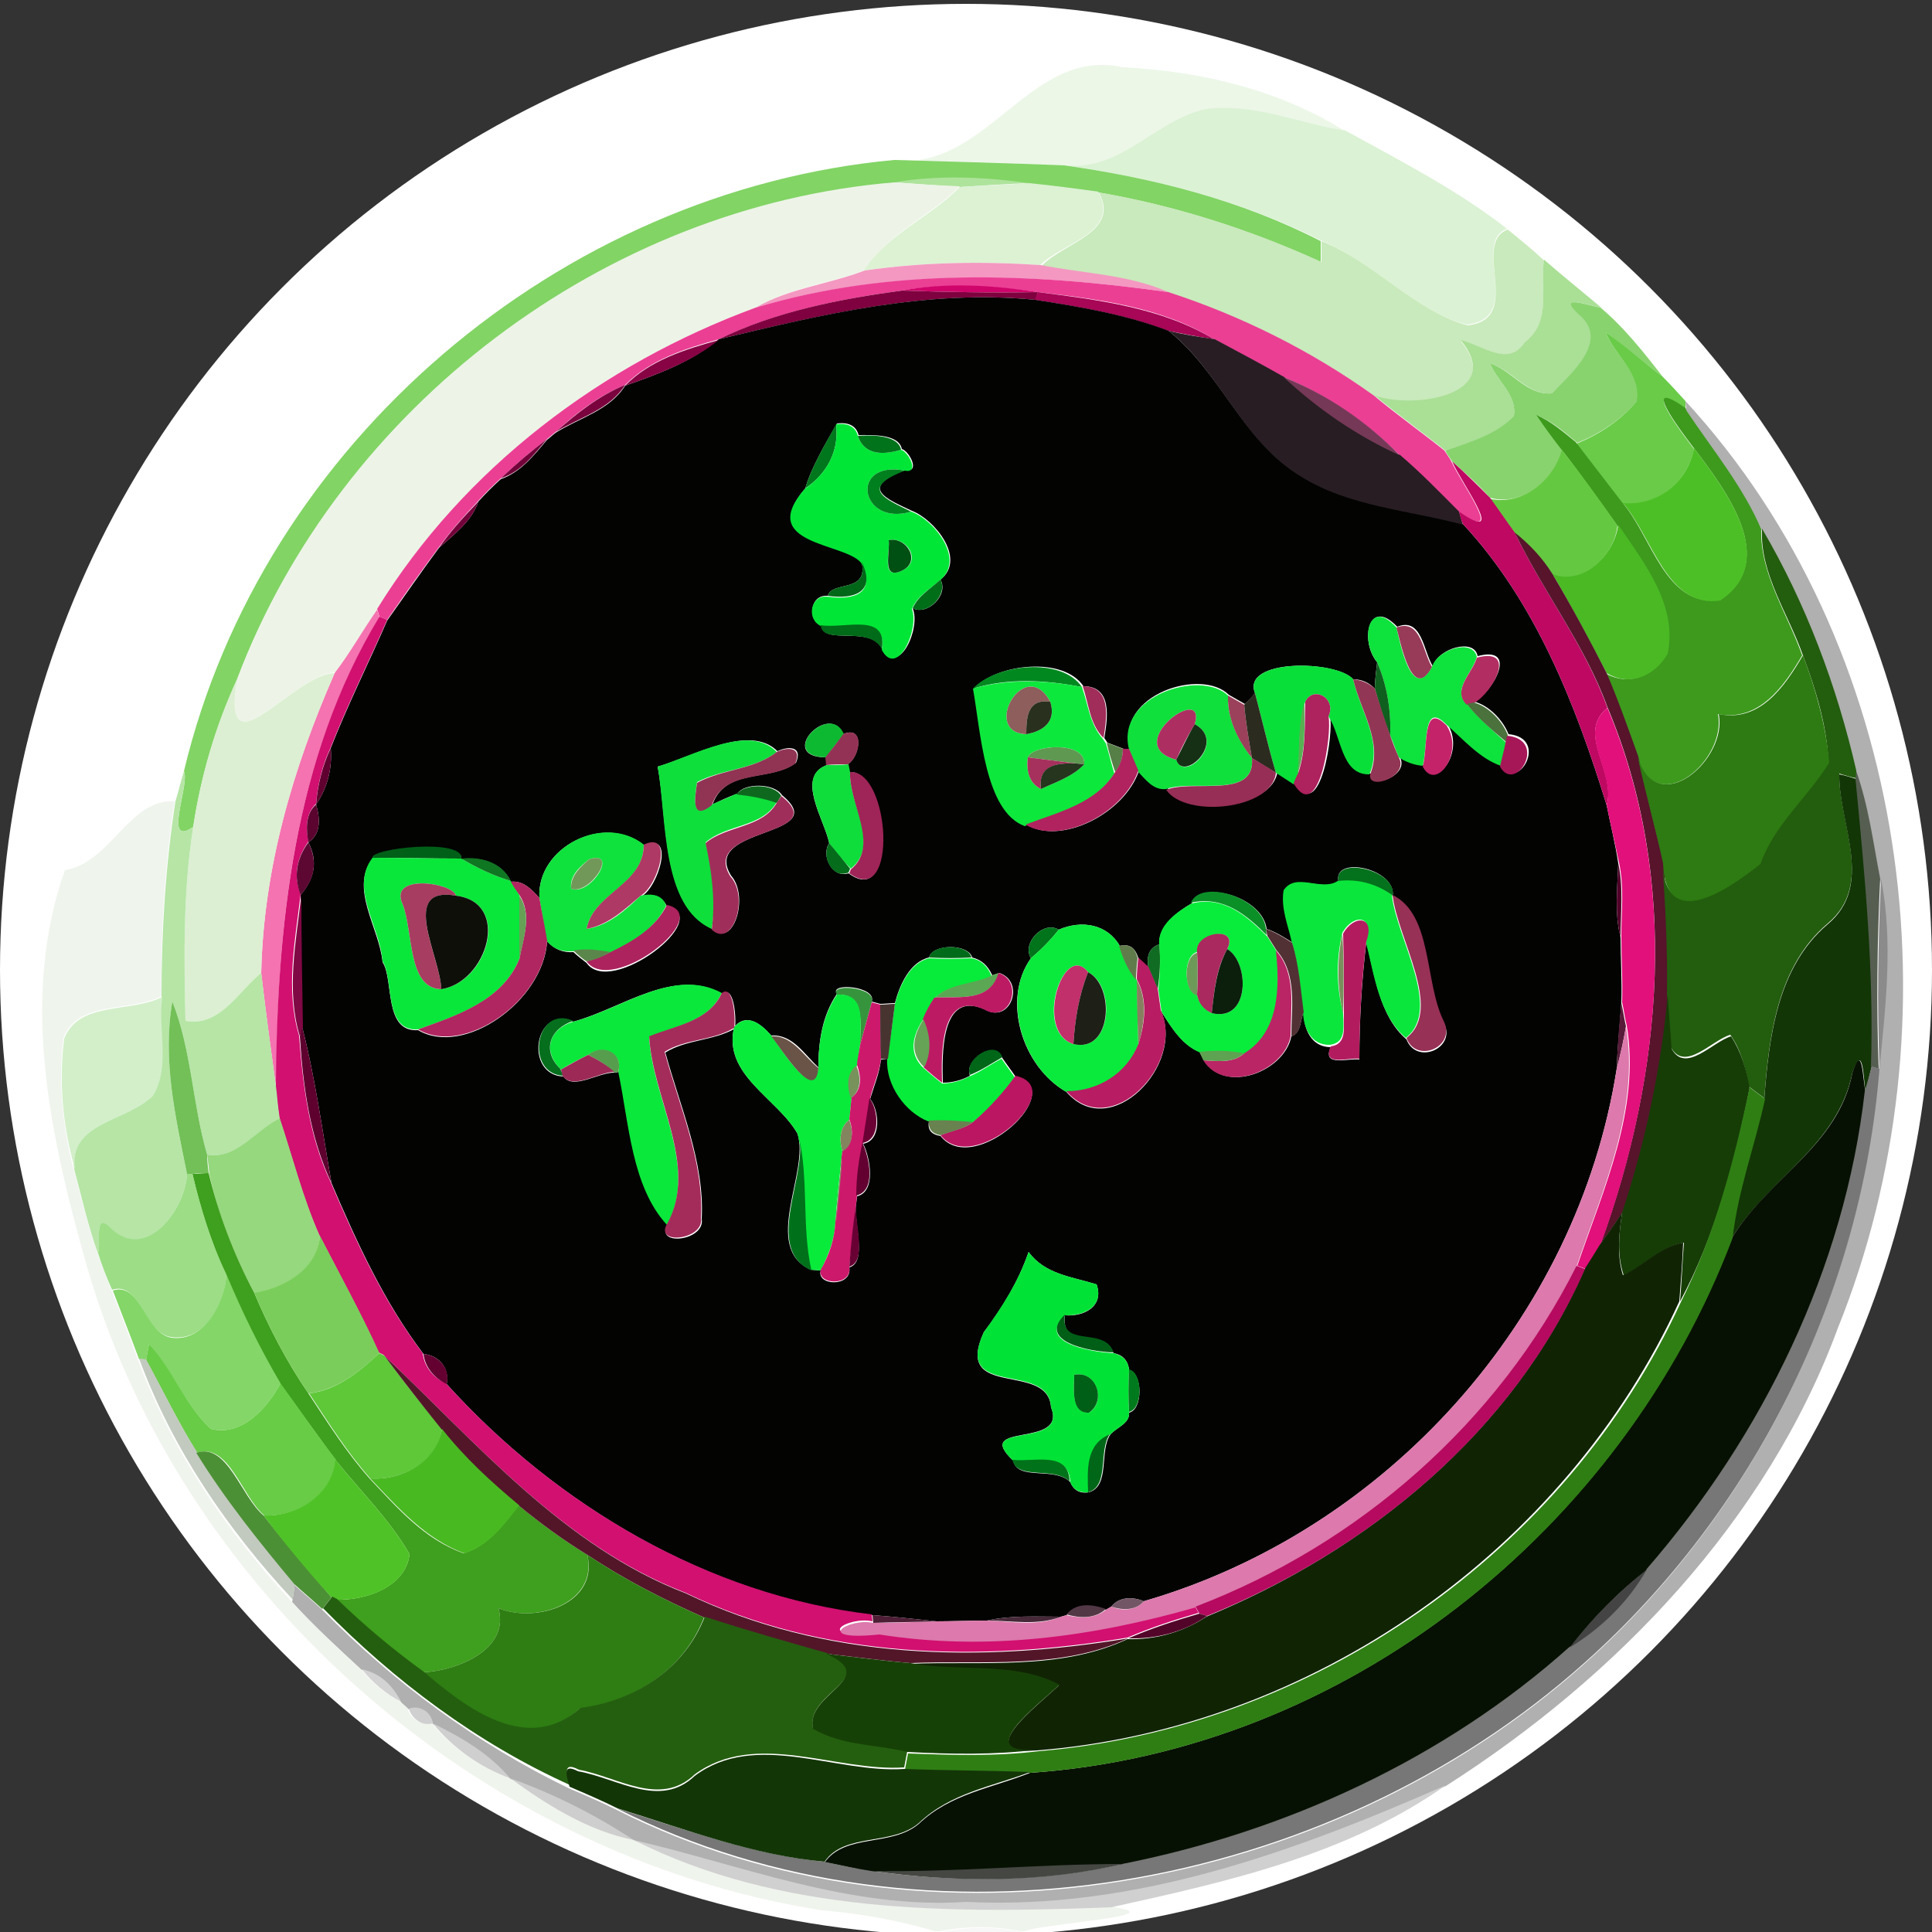 <?xml version="1.0" encoding="utf-8"?>
<!-- Generator: Adobe Illustrator 26.0.3, SVG Export Plug-In . SVG Version: 6.00 Build 0)  -->
<svg version="1.1" id="Layer_1" xmlns="http://www.w3.org/2000/svg" xmlns:xlink="http://www.w3.org/1999/xlink" x="0px" y="0px"
	 viewBox="0 0 250 250" style="enable-background:new 0 0 250 250;" xml:space="preserve">
<rect x="0" y="0" width="250" height="250" fill="#333333" stroke="none"/>
<style type="text/css">
	.st0{fill:#FFFFFF;}
	.st1{fill:#ECF7E8;}
	.st2{fill:#DBF2D4;}
	.st3{fill:#82D465;}
	.st4{fill:#AEE39C;}
	.st5{fill:#EDF4E7;}
	.st6{fill:#DCF2D3;}
	.st7{fill:#C9EABC;}
	.st8{fill:#F498C1;}
	.st9{fill:#AADF96;}
	.st10{fill:#EB3F94;}
	.st11{fill:#D0056B;}
	.st12{fill:#7F013F;}
	.st13{fill:#A80657;}
	.st14{fill:#030302;}
	.st15{fill:#88D36E;}
	.st16{fill:#271D22;}
	.st17{fill:#69CB48;}
	.st18{fill:#870344;}
	.st19{fill:#763857;}
	.st20{fill:#7A033E;}
	.st21{fill:#3D9A1D;}
	.st22{fill:#AFB0AF;}
	.st23{fill:#00771C;}
	.st24{fill:#00E637;}
	.st25{fill:#00731B;}
	.st26{fill:#73023A;}
	.st27{fill:#65C841;}
	.st28{fill:#4DBF26;}
	.st29{fill:#BE0862;}
	.st30{fill:#007F1E;}
	.st31{fill:#4AB924;}
	.st32{fill:#57142B;}
	.st33{fill:#235D0E;}
	.st34{fill:#005013;}
	.st35{fill:#006618;}
	.st36{fill:#006E19;}
	.st37{fill:#F573B0;}
	.st38{fill:#D11070;}
	.st39{fill:#0EE23C;}
	.st40{fill:#006B18;}
	.st41{fill:#983B59;}
	.st42{fill:#B22D62;}
	.st43{fill:#2D7B12;}
	.st44{fill:#09DF39;}
	.st45{fill:#0F5F1E;}
	.st46{fill:#DCEFD2;}
	.st47{fill:#018920;}
	.st48{fill:#0DE83C;}
	.st49{fill:#923655;}
	.st50{fill:#A02D5A;}
	.st51{fill:#10E03C;}
	.st52{fill:#8D5E5B;}
	.st53{fill:#9B415B;}
	.st54{fill:#2C2B1F;}
	.st55{fill:#AE225E;}
	.st56{fill:#29301E;}
	.st57{fill:#57B153;}
	.st58{fill:#4B713D;}
	.st59{fill:#AD2F61;}
	.st60{fill:#E1107A;}
	.st61{fill:#C4236A;}
	.st62{fill:#0EB932;}
	.st63{fill:#163015;}
	.st64{fill:#943255;}
	.st65{fill:#A61758;}
	.st66{fill:#0EDF3B;}
	.st67{fill:#567F47;}
	.st68{fill:#600030;}
	.st69{fill:#913454;}
	.st70{fill:#5E9851;}
	.st71{fill:#B0235F;}
	.st72{fill:#A6315D;}
	.st73{fill:#962E55;}
	.st74{fill:#0FDD3B;}
	.st75{fill:#25351E;}
	.st76{fill:#B6E5A6;}
	.st77{fill:#9F2457;}
	.st78{fill:#123606;}
	.st79{fill:#565E52;}
	.st80{fill:#0E691E;}
	.st81{fill:#EFF4ED;}
	.st82{fill:#A02E5A;}
	.st83{fill:#5A042F;}
	.st84{fill:#0FE23C;}
	.st85{fill:#5D0833;}
	.st86{fill:#AE3964;}
	.st87{fill:#046C1B;}
	.st88{fill:#006017;}
	.st89{fill:#0AE73B;}
	.st90{fill:#0F7622;}
	.st91{fill:#729859;}
	.st92{fill:#52022A;}
	.st93{fill:#04711C;}
	.st94{fill:#B02660;}
	.st95{fill:#0AE63B;}
	.st96{fill:#8B8B8B;}
	.st97{fill:#A73D60;}
	.st98{fill:#800844;}
	.st99{fill:#0F0F0A;}
	.st100{fill:#65A256;}
	.st101{fill:#0B9027;}
	.st102{fill:#973156;}
	.st103{fill:#AD235E;}
	.st104{fill:#08ED3B;}
	.st105{fill:#B21C5F;}
	.st106{fill:#00741B;}
	.st107{fill:#0AEA3C;}
	.st108{fill:#523134;}
	.st109{fill:#AA295E;}
	.st110{fill:#79905C;}
	.st111{fill:#617C4B;}
	.st112{fill:#106C22;}
	.st113{fill:#5B864B;}
	.st114{fill:#006B19;}
	.st115{fill:#6E9A59;}
	.st116{fill:#0B1F0C;}
	.st117{fill:#BA2565;}
	.st118{fill:#07EB3A;}
	.st119{fill:#B81C62;}
	.st120{fill:#C1306B;}
	.st121{fill:#5BA753;}
	.st122{fill:#BC1B64;}
	.st123{fill:#1E1F16;}
	.st124{fill:#0AE83B;}
	.st125{fill:#878060;}
	.st126{fill:#A42C5B;}
	.st127{fill:#36953C;}
	.st128{fill:#D3EFCA;}
	.st129{fill:#08EB3B;}
	.st130{fill:#163D06;}
	.st131{fill:#72C057;}
	.st132{fill:#CD196C;}
	.st133{fill:#473430;}
	.st134{fill:#571B39;}
	.st135{fill:#066F1D;}
	.st136{fill:#66A356;}
	.st137{fill:#5E012F;}
	.st138{fill:#DD79AC;}
	.st139{fill:#695447;}
	.st140{fill:#569E4E;}
	.st141{fill:#5DA351;}
	.st142{fill:#9C2956;}
	.st143{fill:#071103;}
	.st144{fill:#77925B;}
	.st145{fill:#767776;}
	.st146{fill:#BB1662;}
	.st147{fill:#2F7E14;}
	.st148{fill:#6B0035;}
	.st149{fill:#96D87D;}
	.st150{fill:#83855E;}
	.st151{fill:#688250;}
	.st152{fill:#00711B;}
	.st153{fill:#630031;}
	.st154{fill:#7B8D5D;}
	.st155{fill:#3F9F1E;}
	.st156{fill:#9CDD86;}
	.st157{fill:#680034;}
	.st158{fill:#102404;}
	.st159{fill:#7ACD5A;}
	.st160{fill:#00E336;}
	.st161{fill:#B50A5F;}
	.st162{fill:#83D667;}
	.st163{fill:#005F16;}
	.st164{fill:#68CC46;}
	.st165{fill:#5EC839;}
	.st166{fill:#531629;}
	.st167{fill:#C2CABF;}
	.st168{fill:#007A1C;}
	.st169{fill:#49B922;}
	.st170{fill:#006718;}
	.st171{fill:#4C9035;}
	.st172{fill:#4FC227;}
	.st173{fill:#00731A;}
	.st174{fill:#2E7E13;}
	.st175{fill:#434443;}
	.st176{fill:#245F0F;}
	.st177{fill:#735665;}
	.st178{fill:#523845;}
	.st179{fill:#4D1E35;}
	.st180{fill:#472939;}
	.st181{fill:#530429;}
	.st182{fill:#164106;}
	.st183{fill:#D3D3D3;}
	.st184{fill:#CFCFCF;}
	.st185{fill:#133607;}
	.st186{fill:#CECECE;}
	.st187{fill:#D0D0D0;}
	.st188{fill:#444742;}
	.st189{fill:#F7F7F7;}
</style>
<circle class="st0" cx="125" cy="125.5" r="125"/>
<g id="_x23_ecf7e8ff">
	<path class="st1" d="M115.7,20.7c12,1.5,17.5-14.7,29.6-12c10.1,0.5,20.2,2.9,28.8,8.3c-6-0.9-11.8-3.6-18-2.8
		c-6.6,1.4-11.1,8.1-18.3,7.3C130.4,21,123.1,20.9,115.7,20.7z"/>
</g>
<g id="_x23_dbf2d4ff">
	<path class="st2" d="M137.8,21.4c7.3,0.8,11.7-5.9,18.3-7.3c6.2-0.8,12,1.9,18,2.8c7.1,3.9,14.5,7.7,20.9,12.7
		c-4.7,1.8,2.3,11.6-5.2,12.4c-7.1-1.8-12.1-8.1-18.9-10.9C160.6,25.9,149.2,23,137.8,21.4z"/>
</g>
<g id="_x23_82d465ff">
	<path class="st3" d="M23.8,99.8c10.1-42.4,48.6-75.1,91.9-79.1c7.3,0.2,14.7,0.4,22,0.7c11.5,1.6,22.9,4.5,33.2,9.8
		c0,0.7,0,2,0,2.7c-9.2-4.2-18.9-7.3-28.8-9c-3-0.5-5.9-0.8-8.9-1.1c-5.8-0.8-11.7-1.1-17.5-0.1c-37.5,3.1-71.7,29.1-85,64.2
		C27.9,93.9,26,100.4,25,107C21,109.8,24.6,101.5,23.8,99.8z"/>
</g>
<g id="_x23_aee39cff">
	<path class="st4" d="M115.7,23.6c5.8-1,11.7-0.7,17.5,0.1c-3,0.1-6,0.3-9,0.5C121.4,24,118.5,23.8,115.7,23.6z"/>
</g>
<g id="_x23_edf4e7ff">
	<path class="st5" d="M30.7,87.8c13.3-35.1,47.5-61.1,85-64.2c2.8,0.2,5.7,0.4,8.5,0.5c-3.8,3.9-9.4,6.1-12.3,10.9
		c-4.6,1.7-9.7,2.2-14,4.8c-20,7.2-37.8,20.8-49,39c-1.9,2.7-3.5,5.6-5.5,8.2C37.9,87.2,28.5,100.7,30.7,87.8z"/>
</g>
<g id="_x23_dcf2d3ff">
	<path class="st6" d="M124.2,24.2c3-0.2,6-0.3,9-0.5c3,0.3,6,0.7,8.9,1.1c2.9,5.3-4.6,6.6-7.5,9.5c-7.6-0.5-15.3-0.4-22.8,0.7
		C114.8,30.3,120.4,28.1,124.2,24.2z"/>
</g>
<g id="_x23_c9eabcff">
	<path class="st7" d="M142.2,24.9c9.9,1.7,19.6,4.8,28.8,9c0-0.7,0-2,0-2.7c6.8,2.7,11.9,9,18.9,10.9c7.4-0.8,0.4-10.6,5.2-12.4
		c1.6,1.3,3.2,2.6,4.7,4c-0.6,3.7,1.1,8.1-2.5,10.7c-2.1,3.2-5.6,0.3-8.3-0.3c5.8,7-5.7,9-11.1,7.2c-8.1-5.8-17.1-10.3-26.6-13.4
		c-5.2-2.2-11-2.4-16.5-3.5C137.6,31.4,145,30.1,142.2,24.9z"/>
</g>
<g id="_x23_f498c1ff">
	<path class="st8" d="M111.9,35c7.6-1.1,15.2-1.2,22.8-0.7c5.5,1.1,11.3,1.2,16.5,3.5c-17.8-2.5-36-3.1-53.4,2
		C102.1,37.3,107.2,36.8,111.9,35z"/>
</g>
<g id="_x23_aadf96ff">
	<path class="st9" d="M197.3,44.3c3.6-2.7,1.9-7.1,2.5-10.7c2.4,2.1,4.9,4.1,7.4,6.2c-1.8-0.3-5.7-1.8-2.8,0.9
		c4,3.4-1.1,7.7-3.6,10.2c-3.1,0.3-5.1-3-8-3.9c0.9,2.3,3.5,4.1,3.1,6.8c-2.3,2.6-5.8,3.4-8.9,4.5c-3-2.4-6.2-4.7-9.1-7.1
		c5.4,1.8,16.9-0.2,11.1-7.2C191.7,44.6,195.2,47.6,197.3,44.3z"/>
</g>
<g id="_x23_eb3f94ff">
	<path class="st10" d="M97.8,39.8c17.4-5.2,35.6-4.5,53.4-2c9.5,3.1,18.5,7.6,26.6,13.4c3,2.5,6.1,4.7,9.1,7.1
		c0.2,0.3,0.7,1,0.9,1.4c1.3,2.9,7.3,10.9,0.9,6.5c-2.5-2.4-4.9-5-7.6-7.3c-4.3-4.3-9.4-7.8-15-10.1c-3-1.7-6-3.3-9-4.9
		c-6.8-4.2-15.1-5.2-22.8-6.1c-5.8-0.8-11.8-1.2-17.6-0.2c-8.1,1.1-16.2,2.7-23.7,6.3c-4.3,1.2-8.8,2.6-12.1,5.9
		c-3.4,1.4-6.3,3.6-9,6.1c-0.3,0.2-0.8,0.7-1.1,0.9c-2.1,1.6-4.1,3.3-6,5.1c-1,0.9-2,1.9-2.9,2.9c-1.8,1.9-3.6,3.9-5.1,6
		c-2.3,3.1-4.5,6.2-6.7,9.4l-1-0.4l-0.3-1C60,60.6,77.9,47.1,97.8,39.8z"/>
</g>
<g id="_x23_d0056bff">
	<path class="st11" d="M116.7,37.6c5.8-1.1,11.8-0.7,17.6,0.2C128.4,37.9,122.6,37.8,116.7,37.6z"/>
</g>
<g id="_x23_7f013fff">
	<path class="st12" d="M93,43.9c7.4-3.6,15.6-5.2,23.7-6.3c5.9,0.2,11.7,0.3,17.6,0.2l-0.3,1C120,37.4,106.5,40.7,93,43.9z"/>
</g>
<g id="_x23_a80657ff">
	<path class="st13" d="M134.3,37.8c7.8,1,16,2,22.8,6.1c-2-0.3-4-0.7-6-1.1c-5.5-2.1-11.4-3.1-17.2-4L134.3,37.8z"/>
</g>
<g id="_x23_030302ff">
	<path class="st14" d="M93,43.9c13.4-3.2,26.9-6.5,41-5.1c5.8,0.9,11.7,1.9,17.2,4c6.8,5.4,9.6,14.3,17.2,18.8
		c6.3,3.9,13.9,4.3,20.9,6.2c9.4,10.1,14.6,23.4,18.6,36.4c0.5,2.5,1.1,4.9,1.5,7.5c-0.1,3.2-0.5,6.5,0.3,9.6c0,2.8,0.2,5.6,0.1,8.5
		c-0.2,2.8-0.5,5.7-0.6,8.5c-5.1,32.4-29.8,59.8-61.2,68.9c-1.4-0.6-3.2-0.6-4.2,0.7l-0.7,0.4c-1.7-0.6-3.8-0.8-5.1,0.7l-0.7,0.2
		c-3.2,0-6.4-0.2-9.6,0.5c-1.6,0-4.9,0.1-6.5,0.1c-2.8-0.3-5.5-0.6-8.3-0.8c-21.2-2.5-40.9-14.2-55.1-29.9c0.4-2.1-1-3.7-3-3.9
		c-5.1-6.7-8.6-14.4-11.9-22.1c-1.2-6.8-2.1-13.6-3.8-20.2c-0.1-5.7-0.2-11.4-0.2-17.1c1.9-2.2,2.2-4.5,1-6.8c1.7-1.1,1.5-3.2,1-4.9
		c1.5-2.2,2.1-4.7,1.9-7.3c2.2-5.6,4.9-11,7.3-16.5c2.2-3.1,4.4-6.3,6.7-9.4c2-1.8,4.2-3.4,5.1-6c0.9-1,1.9-2,2.9-2.9
		c2.6-0.9,4.3-3.1,6-5.1c0.3-0.2,0.8-0.7,1.1-0.9c3-1.9,7-2.9,9-6.1C85.2,48.4,89.5,46.8,93,43.9 M104.2,63.2
		c-6.2,7.2,5.1,6.9,7.3,9.5c0.9,4.1-3.8,2.4-4.4,4.4c-2.2-0.2-2.7,2.9-0.8,3.8c0.2,2.7,6.3-0.1,7.9,3.1c2.1,3.6,5-2.7,3.9-5.3
		c1.9,1,4.7-1.7,3.6-3.7c3.4-2.7-0.8-7.8-3.7-8.9c-3.4-1.6-6.9-3-0.8-5.3c1.9,0.4,0.5-2.4-0.5-2.7c-0.4-2-4-1.8-5.6-1.8
		c-0.3-1.2-1.3-1.7-2.8-1.5C107,57.1,105,60.4,104.2,63.2 M178.2,85.7c-0.1,0.8-0.3,2.5-0.3,3.4c-0.8-0.8-1.7-1.2-2.8-1.2
		c-2.2-2.5-14.5-2.7-12.7,1.8c-0.3,0.4-1,1.1-1.3,1.4c-0.5-0.3-1.6-0.9-2.1-1.2c-3.5-3.5-14.6-0.1-12.8,7l-0.8,0
		c-0.5-0.2-1.6-0.6-2.1-0.8l-0.4-0.6c0.4-2.5,1.1-6.7-2.7-6.7c-2.6-3.9-11.1-2.9-14.1,0.2c1,5.6,1.5,15.9,6.7,17.7
		c4.5,2.7,12.7-1.4,14.6-7c1,1.1,2,2.5,3.7,2.3c2.5,3.8,13.7,2.6,14.2-2.2c0.6,0.4,1.7,1.1,2.3,1.5c3.3,5.4,5-6.6,4.5-8.7
		c1.6,2.5,1.5,7.6,5.3,7.5c-0.4,2.2,5.2,0.3,3.7-2.2c0.9,0.6,2,1,3.1,1.1c1.7,3.3,5.4-1.8,3.1-5.3c2.2,1.9,4.1,4.2,7,5.3
		c2,3.7,6.3-3.5,0.9-4c-0.7-1.8-2.5-3.7-4.4-4.2c2.5-1.4,5.7-7.3,0.4-5.9c-0.4-2.4-5.1-1-5.8,1.3c-1.2-1.9-1.4-6.4-4.6-5.1
		C177.1,77.2,175.9,82.9,178.2,85.7 M106.9,98l0.1,1c-4.1,1.5-0.3,7.1,0.3,10.1c-1.1,1.6,0.4,4.6,2.5,3.9c6.4,4.8,5.3-13.4,0.1-13.1
		l-0.2-1c1.6-1,2.2-5.1-0.6-3.9C107.3,90.7,100.4,98,106.9,98 M85.1,99.2c1.3,6.6,0.4,18,7.1,21c2.7,2.6,4.8-4.2,2.4-6.9
		c-4-6.4,13.3-4.9,6.6-10.4c-1-1.6-4.9-1.6-5.8-0.2c-1.1,0.4-2.2,0.9-3.2,1.4c1.7-4.8,7.5-2.9,10.8-5.4c0.9-2.1-0.9-2.2-2.4-1.5
		C97,93.6,89.7,97.9,85.1,99.2 M69.8,116.2c-1-1.1-2.1-2.3-3.7-2.1c-1.1-2.4-3.9-3.3-6.4-2.9c0.4-2.7-11.9-1.3-11.5-0.1
		c-3,3.9,0.9,9,1.3,13.4c1.5,2.3,0.1,9.1,4.6,8.8c5.9,3.5,16.2-3.7,16.7-11.5c0.9,1,2,1.5,3.4,1.4c0.4,0.4,1.3,1.1,1.7,1.4
		c3.1,4.5,16.7-5.9,10.4-7.3c-0.5-1.2-1.6-1.6-3.3-1.3c2.2-1.2,4.4-8.5,0.4-6.6C78.2,105.2,69.4,109.6,69.8,116.2 M173.2,114.1
		c-2.3,1.3-5.4-1.2-7,1.2c-0.4,2.3,0.6,4.5,1.1,6.7c-1.1-0.7-2.2-1.4-3.4-1.8c-0.5-4.1-8.3-6.4-9.7-3.3c-1.9,1.1-4.3,2.9-4.2,5.3
		c-1.2,0.4-1.7,1.4-1.4,3c-0.3-0.3-1-0.9-1.3-1.2c-0.4-1.4-1.2-1.9-2.4-1.6c-1.6-2.8-4.9-3.4-7.9-2.1c-2-1.2-4.8,1.7-3.6,3.7
		c-3.8,5.3-1.2,14,4.6,17.3c5.7,6.6,15.4-3.5,12.2-10.5c1.3,2,2.7,4.4,5,5.3c0.2,0.3,0.4,0.8,0.6,1.1c2.7,4.4,10.4,1.5,11.3-3.1
		c1.3-0.4,1.1-2.1,1.6-3.1c0,2.2,1,4.5,3.5,4.5c-1.2,2.6,2.3,1.4,3.7,1.6c0-5.1,0.3-10.1,0.9-15.2c1.1,4.3,1.7,9.6,5.2,12.6
		c1.3,3.4,6.6,1.1,4.8-2.2c-2.6-5.1-1.5-13.7-6.6-16.3C180.8,112.4,172.4,110.6,173.2,114.1 M120.2,123.9c-2.5,0.6-3.8,3.6-4.4,5.9
		c-0.5,0-1.5,0.1-1.9,0.1l-1.1-0.3c0.7-2-5.6-2.5-4.5-1c-1.9,2.8-2.4,6.2-2.4,9.5c-1.8-1.6-3.3-4.3-6.1-4.1c-1.3-1.5-3.2-3-4.8-1.1
		c-1.5,6.2,5.6,9.2,8.2,13.8c1.6,4.9-4.7,14.7,1.7,17.6l1.3,0.1c-0.6,2,4.1,2.2,3.7-0.4c2.4-0.7,0.5-5.9,0.9-8.3l0.1-0.9
		c2.5-0.6,1.7-5,0.8-6.8c2.4-0.4,2.1-4.3,0.9-5.8c0.5-1.7,1.2-3.3,1.4-5.1l0.9-0.1c-0.2,3.4,2.3,6.9,5.3,8.1
		c-0.2,1.1,0.3,1.7,1.5,1.9c4.4,5.5,16.8-6.1,9.7-7.7c-0.4-0.6-1.3-1.8-1.7-2.4c-0.9-2.4-5,0.2-4.2,2.3c-1.1,0.6-2.3,0.9-3.5,0.9
		c-0.1-3.6-0.3-12,5.4-9.5c3.4,2,5.3-3.6,1.9-4.7l-0.9,0.3c-0.6-1.3-1.4-2-2.6-2.3C125.3,122.1,120.7,122.1,120.2,123.9 M74.2,132.2
		c-5.1-2.2-6.4,6.9-1.3,7.1c1.3,1.8,4.6-0.6,6.7-0.5l0.5-0.1c1.5,6.6,1.8,14.8,6.3,19.8c-1.7,2.8,4.9,2.1,4.4-0.8
		c0.4-7.3-2.8-14.5-4.7-21.5c2.7-1.7,6.2-1.5,9-3.1c0.2-1.3-0.1-5.7-1.6-4.5C87.2,125.1,80.5,130.5,74.2,132.2 M133.1,162
		c-1.3,3.8-3.4,7.2-5.8,10.4c-4,8.8,8.3,3.7,8.7,9.7c2.2,5.4-10.3,1.8-4.9,6.9c0.6,2.7,5.4,0.7,7.4,2.8c0.4,1,1.2,1.5,2.4,1.3
		c2.8-0.8,1.3-5.4,2.8-7.5c0.8-0.9,2.5-1.4,2.4-2.8c1.8-0.4,1.8-5.1,0-5.5c-0.1-1.2-0.8-2-2-2.2c-1.2-3.5-6.9-0.3-6.3-4.9
		c2.4,0.2,5.1-1.1,4.1-4C138.7,165.2,135.2,164.9,133.1,162z"/>
</g>
<g id="_x23_88d36eff">
	<path class="st15" d="M204.3,40.7c-2.9-2.7,1.1-1.2,2.8-0.9c3.1,2.6,5.6,5.8,8.1,9c-2.5-1.9-4.9-4-7.4-5.8c1.1,3,4.6,5.3,4.1,8.8
		c-2.1,2.5-4.8,4.3-7.8,5.5c-1.6-1.3-3.1-2.7-5.1-3.5c0.9,1.5,2,3,3.2,4.4c-1,3.9-5.3,7.4-9.4,6.2c-1.5-1.7-3.2-3.2-4.9-4.7
		c-0.2-0.3-0.7-1-0.9-1.4c3.1-1.1,6.6-2,8.9-4.5c0.4-2.7-2.2-4.5-3.1-6.8c2.8,0.9,4.8,4.2,8,3.9C203.2,48.4,208.4,44.1,204.3,40.7z"
		/>
</g>
<g id="_x23_271d22ff">
	<path class="st16" d="M151.2,42.8c2,0.5,4,0.8,6,1.1c3,1.6,6,3.2,9,4.9c4.5,4.1,9.5,7.6,15,10.1c2.7,2.3,5.1,4.8,7.6,7.3
		c0.1,0.4,0.4,1.3,0.5,1.7c-7-1.9-14.6-2.3-20.9-6.2C160.7,57.1,158,48.2,151.2,42.8z"/>
</g>
<g id="_x23_69cb48ff">
	<path class="st17" d="M207.8,43c2.6,1.8,4.9,3.9,7.4,5.8c1,1,1.9,2,2.9,3.1l0,1c-6-4.2-0.8,2.7,1.1,5.2c-0.9,4.3-4.7,7.5-9.2,7.1
		c-2-2.6-4-5.2-6-7.8c3-1.2,5.7-3,7.8-5.5C212.4,48.3,208.9,46,207.8,43z"/>
</g>
<g id="_x23_870344ff">
	<path class="st18" d="M80.9,49.9c3.2-3.3,7.8-4.7,12.1-5.9C89.5,46.8,85.2,48.4,80.9,49.9z"/>
</g>
<g id="_x23_763857ff">
	<path class="st19" d="M166.1,48.8c5.7,2.3,10.7,5.7,15,10.1C175.6,56.4,170.6,53,166.1,48.8z"/>
</g>
<g id="_x23_7a033eff">
	<path class="st20" d="M71.9,55.9c2.7-2.4,5.6-4.7,9-6.1C78.9,53,75,54,71.9,55.9z"/>
</g>
<g id="_x23_3d9a1dff">
	<path class="st21" d="M219.2,58c-1.9-2.5-7.1-9.4-1.1-5.2c3.5,5,7.5,9.9,9.8,15.6c-0.2,5.8,3.4,11,5.3,16.4
		c-2.4,4.1-5.6,8.6-10.9,7.6c1.2,5.9-7.9,13.8-10.5,5.5c-1.3-3.6-2.6-7.2-4.1-10.8c3.1,1.8,6.3,0.3,7.9-2.5
		c1.3-6.4-3.1-11.8-6.4-16.7c-2.4-3.3-4.7-6.6-7.2-9.8c-1.1-1.4-2.2-2.9-3.2-4.4c1.9,0.8,3.5,2.2,5.1,3.5c2,2.6,4,5.2,6,7.8
		c3.8,4.3,5.6,13.7,12.6,12.6C230.3,72.6,223.3,63.4,219.2,58z"/>
</g>
<g id="_x23_afb0afff">
	<path class="st22" d="M218.1,51.9c29.1,31.6,35.6,80.6,19.7,120c-9.2,24.9-28.6,45.1-50.7,59.2c-19.6,8.6-40.3,16.2-62.1,15.1
		c-14.9,1-28.8-4.6-43-8c-5-3.3-10.3-6-16-8c-2.7-3.1-6.4-5.2-10-7.1c-0.2-1.5-1.7-2.4-3.1-1.9c-0.2-0.2-0.7-0.6-1-0.9
		c-1.1-2.1-2.7-3.8-5.1-4.2c-3.1-2.9-6.2-5.7-9-8.8c0.1-0.6,0.3-1.7,0.3-2.2c1.2,1.1,2.4,2.1,3.6,3.2c9.2,9.4,20.1,17.4,31.9,23.1
		c2.1,0.9,4.2,1.8,6.2,2.8c40.1,20.2,92,10.8,125.2-18.9c21.9-19.5,35.8-47.6,38.1-76.8c0.8-8.1,1.7-16.5,0.2-24.6
		c-0.9-4.7-1.6-9.4-3.1-13.9c-2.6-10.9-6.5-21.6-12.2-31.3c-2.4-5.7-6.4-10.5-9.8-15.6L218.1,51.9z"/>
</g>
<g id="_x23_00771cff">
	<path class="st23" d="M104.2,63.2c0.8-2.8,2.8-6.1,4-8.3C108.6,58.4,107,61.3,104.2,63.2z"/>
</g>
<g id="_x23_00e637ff">
	<path class="st24" d="M108.2,54.9c1.5-0.2,2.5,0.3,2.8,1.5c0.7,2.1,2.6,2.7,5.6,1.8c1,0.3,2.4,3.1,0.5,2.7
		c-7.3-1.4-5.8,7.3,0.8,5.3c2.9,1,7.1,6.2,3.7,8.9c-1.2,1.1-2.9,2-3.6,3.7c1,2.6-1.9,9-3.9,5.3c0.8-4.8-4.8-2.6-7.9-3.1
		c-1.9-0.9-1.3-4,0.8-3.8c3.6,0.5,6.4-0.4,4.4-4.4c-2.2-2.6-13.5-2.3-7.3-9.5C107,61.3,108.6,58.4,108.2,54.9 M115,69.9
		c0.2,1.6-1.1,5.3,1.8,3.9C119.3,72.6,117.4,69.4,115,69.9z"/>
</g>
<g id="_x23_00731bff">
	<path class="st25" d="M111,56.4c1.6-0.1,5.2-0.2,5.6,1.8C113.6,59.1,111.7,58.5,111,56.4z"/>
</g>
<g id="_x23_73023aff">
	<path class="st26" d="M64.8,61.9c1.9-1.8,3.9-3.5,6-5.1C69.1,58.8,67.5,61,64.8,61.9z"/>
	<path class="st26" d="M56.8,70.9c1.5-2.2,3.3-4.1,5.1-6C61,67.5,58.8,69.1,56.8,70.9z"/>
</g>
<g id="_x23_65c841ff">
	<path class="st27" d="M202.1,58.2c2.5,3.2,4.9,6.5,7.2,9.8c-0.4,3.9-4.5,7.9-8.6,6.4c-1.2-2.1-2.9-3.9-4.9-5.4
		c-1.1-1.5-2.2-3-3.2-4.5C196.9,65.6,201.1,62.1,202.1,58.2z"/>
</g>
<g id="_x23_4dbf26ff">
	<path class="st28" d="M219.2,58c4.1,5.4,11.1,14.6,3.4,19.7c-6.9,1.1-8.8-8.3-12.6-12.6C214.6,65.5,218.4,62.3,219.2,58z"/>
</g>
<g id="_x23_be0862ff">
	<path class="st29" d="M188.8,66.2c6.4,4.4,0.4-3.5-0.9-6.5c1.7,1.5,3.3,3.1,4.9,4.7c1.1,1.5,2.1,3,3.2,4.5
		c3.7,7.7,9.1,14.6,12,22.7c-4.1,3.3,1.2,8.3-0.1,12.6c-4-13-9.2-26.3-18.6-36.4C189.1,67.4,188.9,66.6,188.8,66.2z"/>
</g>
<g id="_x23_007f1eff">
	<path class="st30" d="M117.9,66.2c-6.6,2-8.1-6.7-0.8-5.3C111.1,63.2,114.6,64.6,117.9,66.2z"/>
</g>
<g id="_x23_4ab924ff">
	<path class="st31" d="M209.4,67.9c3.3,4.9,7.7,10.3,6.4,16.7c-1.7,2.9-4.9,4.3-7.9,2.5c-2.3-4.3-4.5-8.6-7-12.8
		C204.9,75.8,208.9,71.8,209.4,67.9z"/>
</g>
<g id="_x23_57142bff">
	<path class="st32" d="M196,68.9c1.9,1.5,3.6,3.3,4.9,5.4c2.5,4.2,4.8,8.5,7,12.8c1.5,3.5,2.8,7.2,4.1,10.8c1,4.6,2.2,9.2,3.3,13.8
		c0.4,5.7,0.6,11.4,0.6,17c-0.9,9.5-2.9,19-5.9,28.1c-0.9,1.4-1.9,2.8-2.9,4.2c8.1-22.2,10.3-47.2,0.9-69.5
		C205.1,83.5,199.7,76.6,196,68.9z"/>
</g>
<g id="_x23_235d0eff">
	<path class="st33" d="M233.3,84.8c-1.9-5.4-5.6-10.6-5.3-16.4c5.7,9.7,9.7,20.4,12.2,31.3l0,1c-0.5-0.1-1.6-0.4-2.2-0.6
		c-0.1,6.4,4.6,14.3-1.5,19.4c-6.5,5.5-7.6,14.6-8.2,22.6c-0.5-0.4-1.5-1.1-2-1.5c-0.4-2.3-1-4.7-2.4-6.7c-2.4,0.7-5.9,4.9-7.7,1.6
		c-0.1-1.7-0.4-5.1-0.5-6.9c0.1-5.7-0.2-11.4-0.6-17c0.4,9.1,8.7,3.2,12.6,0.1c1.8-5.1,6.1-8.6,8.9-13.1
		C236.4,94,235,89.3,233.3,84.8z"/>
</g>
<g id="_x23_005013ff">
	<path class="st34" d="M115,69.9c2.3-0.5,4.2,2.7,1.8,3.9C114,75.2,115.2,71.5,115,69.9z"/>
</g>
<g id="_x23_006618ff">
	<path class="st35" d="M111.5,72.7c1.9,3.9-0.9,4.9-4.4,4.4C107.7,75.1,112.4,76.8,111.5,72.7z"/>
	<path class="st35" d="M125.5,139.1c-0.8-2.1,3.4-4.7,4.2-2.3C128.3,137.6,127,138.5,125.5,139.1z"/>
</g>
<g id="_x23_006e19ff">
	<path class="st36" d="M118.1,78.7c0.7-1.6,2.3-2.5,3.6-3.7C122.7,77,120,79.7,118.1,78.7z"/>
</g>
<g id="_x23_f573b0ff">
	<path class="st37" d="M43.3,87.1c2-2.6,3.6-5.5,5.5-8.2l0.3,1c-11.2,18.4-13.4,40.4-13.3,61.4c-0.7-5.1-1.4-10.2-2-15.4
		C34.1,112.3,37.9,99.4,43.3,87.1z"/>
</g>
<g id="_x23_d11070ff">
	<path class="st38" d="M49.1,79.8l1,0.4c-2.4,5.5-5.1,10.9-7.3,16.5c-1.1,2.3-1.7,4.8-1.9,7.3c-1.4,1.3-1.3,3.2-1,4.9
		c-1.6,2.3-1.9,4.5-1,6.8c-0.7,6-2,12.3-0.2,18.3c0.5,6.5,1.3,13.1,4.1,19c3.3,7.7,6.8,15.4,11.9,22.1c0.2,1.8,1.4,3.2,3,3.9
		c14.2,15.7,33.8,27.4,55.1,29.9l0.1,0.9c-3.2-0.7-8,2.3,0.8,1.5c13.8,2.2,27.6,0.2,40.9-3.5l0.5,0.9c-3.1,0.9-6.2,1.9-9.2,3.2
		c-19.2,3.2-39.3,2.8-57.2-5.8c-15.9-6.1-27.2-19.6-39.1-30.8l-0.6-0.3c-2.4-5.2-5.1-10.2-7.7-15.2c-2.2-4.9-3.5-10.2-5.2-15.3
		c-0.1-1.1-0.3-2.3-0.4-3.4C35.8,120.2,37.9,98.2,49.1,79.8z"/>
</g>
<g id="_x23_0ee23cff">
	<path class="st39" d="M178.2,85.7c-2.3-2.9-1.1-8.5,2.5-4.5c0.5,2.2,2,9.7,4.6,5.1c0.7-2.3,5.3-3.7,5.8-1.3c-0.5,2-3.3,4.3-1.3,6.1
		c1.5,1.8,3.3,3.4,5.1,5c-0.2,1-0.4,2-0.7,3c-2.8-1-4.8-3.4-7-5.3c-3.2-3.3-2.4,2.8-3.1,5.3c-1.1-0.1-2.2-0.5-3.1-1.1
		c-0.4-0.9-0.7-1.9-1.1-2.8C180,92,179.5,88.7,178.2,85.7z"/>
</g>
<g id="_x23_006b18ff">
	<path class="st40" d="M106.2,80.9c3.1,0.5,8.7-1.7,7.9,3.1C112.5,80.8,106.4,83.6,106.2,80.9z"/>
</g>
<g id="_x23_983b59ff">
	<path class="st41" d="M180.7,81.2c3.2-1.2,3.4,3.2,4.6,5.1C182.8,90.9,181.3,83.5,180.7,81.2z"/>
</g>
<g id="_x23_b22d62ff">
	<path class="st42" d="M191.1,85.1c5.3-1.4,2.1,4.5-0.4,5.9l-0.9,0.2C187.8,89.3,190.6,87,191.1,85.1z"/>
</g>
<g id="_x23_2d7b12ff">
	<path class="st43" d="M233.3,84.8c1.7,4.5,3,9.2,3.4,13.9c-2.8,4.5-7.1,8-8.9,13.1c-3.9,3.1-12.3,9.1-12.6-0.1
		c-1-4.6-2.3-9.2-3.3-13.8c2.5,8.3,11.7,0.4,10.5-5.5C227.7,93.5,230.9,88.9,233.3,84.8z"/>
</g>
<g id="_x23_09df39ff">
	<path class="st44" d="M162.4,89.7c-1.8-4.5,10.6-4.3,12.7-1.8c0.9,4.1,3.9,8.1,2.1,12.3c-3.7,0.1-3.6-5-5.3-7.5c1.1-2.4-2-4-3-1.9
		c-0.9,3-0.7,6.2-0.9,9.3c-0.1,0.3-0.4,1-0.6,1.4c-0.6-0.4-1.7-1.1-2.3-1.5C164.1,96.6,163.3,93.1,162.4,89.7z"/>
</g>
<g id="_x23_0f5f1eff">
	<path class="st45" d="M178.2,85.7c1.3,3,1.8,6.2,1.7,9.5c-0.8-2-1.4-4-2-6.1C177.9,88.3,178.1,86.6,178.2,85.7z"/>
</g>
<g id="_x23_dcefd2ff">
	<path class="st46" d="M30.7,87.8c-2.2,12.9,7.2-0.6,12.6-0.7c-5.4,12.3-9.2,25.3-9.5,38.8c-3,2.4-5.3,7-9.8,6.2
		c-0.2-8.4-0.3-16.8,1-25.1C26,100.4,27.9,93.9,30.7,87.8z"/>
</g>
<g id="_x23_018920ff">
	<path class="st47" d="M125.9,89.1c3-3.2,11.5-4.1,14.1-0.2C135.3,88,130.5,87.7,125.9,89.1z"/>
</g>
<g id="_x23_0de83cff">
	<path class="st48" d="M125.9,89.1c4.6-1.3,9.4-1.1,14.1-0.2c0.8,2.2,1,4.8,2.7,6.7l0.4,0.6c0.4,1.3,0.7,2.6,1.1,3.9
		c-2.6,4.1-7.4,5.3-11.6,6.8C127.4,105,126.9,94.6,125.9,89.1 M132.8,95c2.3-0.4,3.9-1.7,3.1-4.2C132.6,84.7,126.9,94.8,132.8,95
		 M133,98c-0.2,1.7,0.1,3.3,1.7,4.1c1.9-0.9,4.1-1.6,5.6-3.2C140.5,95.8,133.5,96.4,133,98z"/>
</g>
<g id="_x23_923655ff">
	<path class="st49" d="M175.1,87.9c1.1,0.1,2,0.5,2.8,1.2c0.6,2,1.3,4.1,2,6.1c0.3,0.9,0.7,1.9,1.1,2.8c1.4,2.5-4.1,4.4-3.7,2.2
		C179,96,176,91.9,175.1,87.9z"/>
</g>
<g id="_x23_a02d5aff">
	<path class="st50" d="M140.1,88.8c3.8,0,3.1,4.1,2.7,6.7C141,93.7,140.9,91.1,140.1,88.8z"/>
</g>
<g id="_x23_10e03cff">
	<path class="st51" d="M146.1,97c-1.8-7,9.3-10.4,12.8-7c-0.1,3.1,1.3,5.7,3.1,8.1c0.5,5.4-7.7,2.7-11.1,4c-1.7,0.2-2.7-1.3-3.7-2.3
		C146.8,98.8,146.5,97.9,146.1,97 M152.2,98.3c1,3.1,6.6-2.3,2.4-4.6C156.2,88.2,144.9,96.4,152.2,98.3z"/>
</g>
<g id="_x23_8d5e5bff">
	<path class="st52" d="M132.8,95c-5.9-0.2-0.2-10.3,3.1-4.2C133,90.4,132.8,92.7,132.8,95z"/>
</g>
<g id="_x23_9b415bff">
	<path class="st53" d="M158.9,90c0.5,0.3,1.6,0.9,2.1,1.2c0.2,2.3,0.6,4.6,1,6.9C160.2,95.8,158.8,93.1,158.9,90z"/>
</g>
<g id="_x23_2c2b1fff">
	<path class="st54" d="M162.4,89.7c0.9,3.4,1.7,6.9,2.7,10.3c-1-0.6-2.1-1.3-3.1-1.9c-0.4-2.3-0.8-4.6-1-6.9
		C161.4,90.8,162,90.1,162.4,89.7z"/>
</g>
<g id="_x23_ae225eff">
	<path class="st55" d="M168.9,90.8c1-2.1,4.1-0.5,3,1.9c0.5,2.1-1.2,14.1-4.5,8.7c0.1-0.4,0.4-1,0.6-1.4
		C169,97.1,168.8,93.9,168.9,90.8z"/>
</g>
<g id="_x23_29301eff">
	<path class="st56" d="M132.8,95c0-2.3,0.2-4.6,3.1-4.2C136.7,93.3,135.1,94.6,132.8,95z"/>
</g>
<g id="_x23_57b153ff">
	<path class="st57" d="M167.9,100.1c0.3-3.1,0-6.3,0.9-9.3C168.8,93.9,169,97.1,167.9,100.1z"/>
</g>
<g id="_x23_4b713dff">
	<path class="st58" d="M189.8,91.1l0.9-0.2c1.9,0.5,3.7,2.4,4.4,4.2l-0.2,0.9C193.1,94.5,191.3,93,189.8,91.1z"/>
</g>
<g id="_x23_ad2f61ff">
	<path class="st59" d="M152.2,98.3c-7.3-1.9,4-10.1,2.4-4.6C153.7,95.2,152.9,96.7,152.2,98.3z"/>
</g>
<g id="_x23_e1107aff">
	<path class="st60" d="M207.9,104.2c1.2-4.3-4-9.3,0.1-12.6c9.4,22.3,7.2,47.3-0.9,69.5c-0.6,1-1.3,2.1-1.9,3.1l-1.1-0.4
		c3.4-10,8.2-20.3,6.4-31.1c-0.2-0.7-0.4-2.2-0.6-3c0.1-2.8-0.1-5.7-0.1-8.5c0-3.2,0.4-6.4-0.3-9.6
		C209,109.2,208.4,106.7,207.9,104.2z"/>
</g>
<g id="_x23_c4236aff">
	<path class="st61" d="M184.1,99.2c0.7-2.4-0.1-8.6,3.1-5.3C189.5,97.4,185.8,102.5,184.1,99.2z"/>
</g>
<g id="_x23_0eb932ff">
	<path class="st62" d="M106.9,98c-6.5-0.1,0.5-7.3,2.3-3C108.4,96,107.6,97,106.9,98z"/>
</g>
<g id="_x23_163015ff">
	<path class="st63" d="M152.2,98.3c0.8-1.5,1.5-3.1,2.4-4.6C158.8,96,153.1,101.3,152.2,98.3z"/>
</g>
<g id="_x23_943255ff">
	<path class="st64" d="M109.1,95c2.9-1.2,2.2,3,0.6,3.9c-0.7,0-2.1,0-2.8,0.1l-0.1-1C107.6,97,108.4,96,109.1,95z"/>
</g>
<g id="_x23_a61758ff">
	<path class="st65" d="M195,95.2c5.4,0.5,1.1,7.6-0.9,4c0.2-1,0.5-2,0.7-3L195,95.2z"/>
</g>
<g id="_x23_0edf3bff">
	<path class="st66" d="M85.1,99.2c4.6-1.4,11.9-5.6,15.4-1.9c-2.9,2.3-7.1,2.2-10.3,3.9c-0.3,2-0.8,5.1,1.9,2.9
		c1.1-0.5,2.2-0.9,3.2-1.4c1.8,0.2,3.5,0.5,5.2,1.1c-1.9,3.3-6.4,2.8-9.2,5.2c0.9,3.7,1.4,7.4,0.8,11.2
		C85.5,117.3,86.3,105.9,85.1,99.2z"/>
</g>
<g id="_x23_567f47ff">
	<path class="st67" d="M143.2,96.1c0.5,0.2,1.6,0.6,2.1,0.8c0,1.1-0.3,2.2-1,3C143.9,98.7,143.5,97.4,143.2,96.1z"/>
</g>
<g id="_x23_600030ff">
	<path class="st68" d="M40.9,104.1c0.2-2.5,0.8-5,1.9-7.3C43,99.4,42.4,101.9,40.9,104.1z"/>
</g>
<g id="_x23_913454ff">
	<path class="st69" d="M100.5,97.3c1.5-0.7,3.3-0.6,2.4,1.5c-3.3,2.4-9.1,0.6-10.8,5.4c-2.7,2.1-2.2-0.9-1.9-2.9
		C93.5,99.5,97.6,99.6,100.5,97.3z"/>
</g>
<g id="_x23_5e9851ff">
	<path class="st70" d="M133,98c0.5-1.6,7.5-2.2,7.3,0.9l-1-0.1C137.7,98.6,134.6,98.2,133,98z"/>
</g>
<g id="_x23_b0235fff">
	<path class="st71" d="M145.3,96.9l0.8,0c0.4,0.9,0.8,1.9,1.2,2.8c-1.9,5.6-10.1,9.7-14.6,7c4.2-1.6,9.1-2.7,11.6-6.8
		C144.9,99.1,145.3,98.1,145.3,96.9z"/>
</g>
<g id="_x23_a6315dff">
	<path class="st72" d="M133,98c1.6,0.2,4.7,0.6,6.3,0.8c-2.5-0.1-5,0.2-4.6,3.3C133.1,101.3,132.8,99.7,133,98z"/>
</g>
<g id="_x23_962e55ff">
	<path class="st73" d="M162,98.1c1,0.6,2.1,1.2,3.1,1.9c-0.5,4.8-11.7,5.9-14.2,2.2C154.4,100.8,162.5,103.5,162,98.1z"/>
</g>
<g id="_x23_0fdd3bff">
	<path class="st74" d="M107.3,109.1c-0.6-3-4.4-8.7-0.3-10.1c0.7,0,2.1,0,2.8-0.1l0.2,1c-0.2,4.1,4,9.4,0.1,12.5
		C109.1,111.4,108.2,110.3,107.3,109.1z"/>
</g>
<g id="_x23_25351eff">
	<path class="st75" d="M134.7,102.1c-0.4-3.1,2-3.4,4.6-3.3l1,0.1C138.8,100.5,136.6,101.2,134.7,102.1z"/>
</g>
<g id="_x23_b6e5a6ff">
	<path class="st76" d="M22.7,103.7c0.4-1.3,0.7-2.6,1.1-3.9c0.8,1.7-2.8,10,1.2,7.2c-1.3,8.3-1.2,16.7-1,25.1
		c4.5,0.8,6.8-3.8,9.8-6.2c0.6,5.1,1.3,10.2,2,15.4c0.1,1.1,0.2,2.2,0.4,3.4c-3.1,1.6-5.6,5.4-9.4,4.7c-1.9-6.5-2-13.5-4.5-19.8
		c-1.3,7.6,0.4,15,1.9,22.3c-0.2,4.6-5.4,11.6-10,7c-2.1-2.1-1.1,2.1-1.5,3.4c-1.3-3.6-2.1-7.3-3.1-11c-0.8-6.1,6.7-6.1,10.1-9.5
		c2.3-3.8,0.6-8.6,1.2-12.8C20.9,120.5,21.4,112.1,22.7,103.7z"/>
</g>
<g id="_x23_9f2457ff">
	<path class="st77" d="M110,99.9c5.2-0.3,6.3,17.8-0.1,13.1l0.2-0.5C113.9,109.4,109.8,104,110,99.9z"/>
</g>
<g id="_x23_123606ff">
	<path class="st78" d="M238,100.2c0.6,0.1,1.6,0.4,2.2,0.6c1.2,12.4,2.4,24.7,2,37.2c-0.3,1.1-0.5,2.2-0.8,3.3
		c-0.3-1.9-0.3-6.5-1.7-2.5c-1.9,9.5-10.9,13.7-15.6,21.4c0.7-6.2,2.9-12,4.2-18c0.6-8,1.7-17.1,8.2-22.6
		C242.6,114.5,237.9,106.6,238,100.2z"/>
</g>
<g id="_x23_565e52ff">
	<path class="st79" d="M240.2,99.8c1.6,4.5,2.2,9.3,3.1,13.9c-0.4,8.2-0.5,16.4-0.2,24.6l-1-0.3c0.4-12.5-0.8-24.8-2-37.2
		L240.2,99.8z"/>
</g>
<g id="_x23_0e691eff">
	<path class="st80" d="M95.3,102.8c0.9-1.4,4.8-1.5,5.8,0.2c-0.2,0.2-0.4,0.7-0.6,0.9C98.8,103.3,97.1,103,95.3,102.8z"/>
</g>
<g id="_x23_eff4edff">
	<path class="st81" d="M8.4,112.6c6-1,8.3-9.3,14.2-8.9c-1.3,8.3-1.8,16.8-1.7,25.2c-4.1,2.1-10.8,0.5-12.7,5.4
		c-0.7,5.7-0.1,11.4,1.3,16.9c1,3.7,1.9,7.4,3.1,11c0.6,1.6,1.2,3.1,1.8,4.7c1.2,3,2.3,5.9,3.4,8.9c4.3,11.7,11.4,22.2,19.8,31.3
		c2.8,3.1,5.9,6,9,8.8c1.4,1.7,3.1,3.2,5.1,4.2c0.2,0.2,0.7,0.6,1,0.9c0.4,1.4,1.7,2.3,3.1,1.9c2.6,3.2,6.1,5.7,10,7.1
		c4.8,3.5,10.1,6.8,16,8c19,9.6,41.1,9.6,61.8,8.7c9.1,1.2-8.8,2.2-11,3.2h-0.6c-3.4-0.7-6.9-0.7-10.4,0h-0.6
		c-4.8-1.4-9.6-2.3-14.6-2.7c-44.6-7-84-41.6-95.7-85.3C6.3,146.1,2.7,128.7,8.4,112.6z"/>
</g>
<g id="_x23_a02e5aff">
	<path class="st82" d="M101.1,103c6.8,5.4-10.6,3.9-6.6,10.4c2.5,2.7,0.3,9.4-2.4,6.9c0.5-3.8,0-7.5-0.8-11.2
		c2.7-2.3,7.3-1.9,9.2-5.2C100.7,103.6,101,103.2,101.1,103z"/>
</g>
<g id="_x23_5a042fff">
	<path class="st83" d="M39.9,109c-0.3-1.7-0.4-3.7,1-4.9C41.4,105.8,41.6,107.9,39.9,109z"/>
</g>
<g id="_x23_0fe23cff">
	<path class="st84" d="M69.8,116.2c-0.4-6.6,8.4-11,13.5-6.9c0,5.3-6.5,6.2-7.4,10.9c2.8-0.4,5-2.4,7-4.3c1.8-0.4,2.9,0.1,3.3,1.3
		c-1.5,3-4.3,4.7-7.3,6.1c-1.6-0.3-3.2-0.4-4.8-0.2c-1.4,0.1-2.5-0.3-3.4-1.4C70.4,119.8,70.1,118,69.8,116.2 M76.2,111.2
		c-1.2,1-2.5,2.1-2.3,3.8C76.4,116,80.2,109.9,76.2,111.2z"/>
</g>
<g id="_x23_5d0833ff">
	<path class="st85" d="M38.9,115.8c-0.9-2.3-0.6-4.6,1-6.8C41.1,111.4,40.8,113.7,38.9,115.8z"/>
</g>
<g id="_x23_ae3964ff">
	<path class="st86" d="M83.3,109.3c4-1.9,1.8,5.4-0.4,6.6c-2.1,1.8-4.2,3.8-7,4.3C76.8,115.5,83.3,114.5,83.3,109.3z"/>
</g>
<g id="_x23_046c1bff">
	<path class="st87" d="M107.3,109.1c0.9,1.1,1.8,2.2,2.7,3.3l-0.2,0.5C107.7,113.8,106.2,110.8,107.3,109.1z"/>
</g>
<g id="_x23_006017ff">
	<path class="st88" d="M48.2,111c-0.4-1.2,11.8-2.6,11.5,0.1C55.9,111.1,52.1,111,48.2,111z"/>
</g>
<g id="_x23_0ae73bff">
	<path class="st89" d="M48.2,111c3.8,0,7.6,0.1,11.5,0.1c2,1.2,4.1,2.2,6.4,2.9c0.3,0.4,0.8,1.3,1.1,1.8c0,2.8,0,5.5,0,8.3
		c-2.2,5.4-8,7.3-13.1,9.1c-4.5,0.3-3.1-6.5-4.6-8.8C49.2,120,45.2,114.9,48.2,111 M52.1,117c1.4,3.6,0.6,10.9,5,11
		c6-0.9,9.1-11.2,1.9-12.1C58.6,114.2,50.2,113,52.1,117z"/>
</g>
<g id="_x23_0f7622ff">
	<path class="st90" d="M59.7,111.1c2.5-0.3,5.3,0.5,6.4,2.9C63.8,113.3,61.7,112.3,59.7,111.1z"/>
</g>
<g id="_x23_729859ff">
	<path class="st91" d="M76.2,111.2c4-1.3,0.1,4.7-2.3,3.8C73.8,113.3,75.1,112.2,76.2,111.2z"/>
</g>
<g id="_x23_52022aff">
	<path class="st92" d="M209.4,111.7c0.7,3.2,0.3,6.4,0.3,9.6C208.9,118.2,209.3,114.9,209.4,111.7z"/>
</g>
<g id="_x23_04711cff">
	<path class="st93" d="M173.2,114.1c-0.8-3.4,7.6-1.6,7,1.8C178.1,114.4,175.7,113.8,173.2,114.1z"/>
</g>
<g id="_x23_b02660ff">
	<path class="st94" d="M66.1,114.1c1.6-0.2,2.7,1,3.7,2.1c0.3,1.8,0.7,3.7,1,5.5c-0.5,7.9-10.8,15-16.7,11.5
		c5-1.8,10.9-3.7,13.1-9.1c0.5-2.7,1.7-5.8,0-8.3C66.9,115.4,66.3,114.5,66.1,114.1z"/>
</g>
<g id="_x23_0ae63bff">
	<path class="st95" d="M166.1,115.2c1.6-2.4,4.8,0.2,7-1.2c2.5-0.3,4.9,0.3,7,1.8c0.6,5.6,6.6,14.8,1.8,18.5
		c-3.5-3-4.1-8.3-5.2-12.6c1.2-3.3-1.6-3.5-3-1c-0.8,3.4-0.8,6.9,0.1,10.4c0,1.6,0.5,3.8-1.7,4.1c-2.5,0.1-3.5-2.3-3.5-4.5
		c-0.4-3-0.6-6-1.5-9C166.7,119.8,165.7,117.5,166.1,115.2z"/>
</g>
<g id="_x23_8b8b8bff">
	<path class="st96" d="M243.4,113.7c1.6,8.1,0.6,16.5-0.2,24.6C242.9,130.1,243,121.9,243.4,113.7z"/>
</g>
<g id="_x23_a73d60ff">
	<path class="st97" d="M52.1,117c-1.9-4,6.5-2.8,6.9-1.1c-7.4-1.3-2,8-1.9,12.1C52.7,127.9,53.5,120.6,52.1,117z"/>
</g>
<g id="_x23_800844ff">
	<path class="st98" d="M38.8,134.1c-1.8-5.9-0.5-12.3,0.2-18.3c0,5.7,0.1,11.4,0.2,17.1L38.8,134.1z"/>
</g>
<g id="_x23_0f0f0aff">
	<path class="st99" d="M57.1,128c-0.1-4.2-5.5-13.4,1.9-12.1C66.2,116.8,63,127.1,57.1,128z"/>
</g>
<g id="_x23_65a256ff">
	<path class="st100" d="M67.2,115.9c1.7,2.5,0.5,5.6,0,8.3C67.2,121.4,67.2,118.6,67.2,115.9z"/>
</g>
<g id="_x23_0b9027ff">
	<path class="st101" d="M154.1,116.8c1.3-3.1,9.2-0.7,9.7,3.3l0.1,0.9C161.3,118.4,158.4,115.9,154.1,116.8z"/>
</g>
<g id="_x23_973156ff">
	<path class="st102" d="M180.2,115.8c5.2,2.6,4.1,11.2,6.6,16.3c1.7,3.4-3.6,5.6-4.8,2.2C186.8,130.6,180.8,121.4,180.2,115.8z"/>
</g>
<g id="_x23_ad235eff">
	<path class="st103" d="M86.3,117.1c6.3,1.4-7.2,11.8-10.4,7.3c1.1-0.3,2.1-0.7,3.1-1.2C81.9,121.8,84.8,120.1,86.3,117.1z"/>
</g>
<g id="_x23_08ed3bff">
	<path class="st104" d="M150,122.2c-0.2-2.5,2.3-4.2,4.2-5.3c4.2-1,7.1,1.6,9.8,4.3c0.3,0.5,0.9,1.4,1.2,1.9
		c0.4,4.7,0.5,10.5-4.1,13.3c-1.9-0.3-3.9-0.4-5.8-0.2c-2.3-0.9-3.8-3.3-5-5.3c-0.1-0.7-0.3-2.1-0.4-2.8
		C150.1,126.1,150.2,124.1,150,122.2 M154.9,123.2c-1.8,0.4-1.8,5.1,0,5.5c0.2,1,0.8,1.8,1.9,2.4c5,1.2,4.9-6.6,2-8.3
		C160.4,119.7,154.6,120.7,154.9,123.2z"/>
</g>
<g id="_x23_b21c5fff">
	<path class="st105" d="M173.8,120.8c1.4-2.5,4.2-2.3,3,1c-0.6,5-0.9,10.1-0.9,15.2c-1.4-0.2-4.9,1.1-3.7-1.6
		c2.2-0.3,1.6-2.6,1.7-4.1C173.9,127.8,173.9,124.3,173.8,120.8z"/>
</g>
<g id="_x23_00741bff">
	<path class="st106" d="M133.4,124c-1.2-2,1.6-4.9,3.6-3.7C135.9,121.7,134.7,122.9,133.4,124z"/>
</g>
<g id="_x23_0aea3cff">
	<path class="st107" d="M137,120.3c3-1.3,6.3-0.7,7.9,2.1c0.4,1.6,1.1,3.1,2.2,4.4c0.1,2.8,0.1,5.6,0.2,8.4
		c-1.5,3.8-5.2,6.2-9.3,6.1c-5.7-3.2-8.4-12-4.6-17.3C134.7,122.9,135.9,121.7,137,120.3 M138.9,135.1c5,1.2,5.5-7.5,1.9-9.3
		C137.6,121.7,133.7,133.5,138.9,135.1z"/>
</g>
<g id="_x23_523134ff">
	<path class="st108" d="M163.8,120.2c1.2,0.4,2.3,1.1,3.4,1.8c0.9,2.9,1.1,6,1.5,9c-0.5,1-0.3,2.8-1.6,3.1c0-3.7,0.8-8-1.9-11.1
		c-0.3-0.5-0.9-1.4-1.2-1.9L163.8,120.2z"/>
</g>
<g id="_x23_aa295eff">
	<path class="st109" d="M154.9,123.2c-0.4-2.6,5.5-3.5,3.9-0.4c-1.4,2.5-1.7,5.4-2,8.3c-1.1-0.5-1.7-1.3-1.9-2.4
		C155,126.9,155,125.1,154.9,123.2z"/>
</g>
<g id="_x23_79905cff">
	<path class="st110" d="M173.8,131.2c-0.8-3.5-0.8-7-0.1-10.4C173.9,124.3,173.9,127.8,173.8,131.2z"/>
</g>
<g id="_x23_617c4bff">
	<path class="st111" d="M144.8,122.4c1.3-0.3,2.1,0.2,2.4,1.6c-0.1,0.7-0.2,2.1-0.2,2.8C145.9,125.5,145.3,124,144.8,122.4z"/>
</g>
<g id="_x23_106c22ff">
	<path class="st112" d="M148.6,125.2c-0.3-1.6,0.2-2.6,1.4-3c0.2,1.9,0.1,3.9-0.2,5.8C149.4,127.1,149,126.1,148.6,125.2z"/>
</g>
<g id="_x23_5b864bff">
	<path class="st113" d="M74.2,123c1.6-0.3,3.2-0.1,4.8,0.2c-1,0.6-2,1-3.1,1.2C75.4,124.1,74.6,123.4,74.2,123z"/>
</g>
<g id="_x23_006b19ff">
	<path class="st114" d="M120.2,123.9c0.4-1.8,5.1-1.8,5.5,0C123.9,124,122.1,124,120.2,123.9z"/>
</g>
<g id="_x23_6e9a59ff">
	<path class="st115" d="M154.9,128.8c-1.8-0.4-1.8-5.1,0-5.5C155,125.1,155,126.9,154.9,128.8z"/>
</g>
<g id="_x23_0b1f0cff">
	<path class="st116" d="M158.8,122.8c2.9,1.7,3,9.5-2,8.3C157.1,128.3,157.4,125.4,158.8,122.8z"/>
</g>
<g id="_x23_ba2565ff">
	<path class="st117" d="M165.1,123c2.7,3,1.9,7.3,1.9,11.1c-0.9,4.6-8.6,7.5-11.3,3.1c1.8,0.1,3.9,0.4,5.3-0.9
		C165.6,133.5,165.6,127.6,165.1,123z"/>
</g>
<g id="_x23_07eb3aff">
	<path class="st118" d="M115.8,129.9c0.6-2.3,1.9-5.3,4.4-5.9c1.8,0.1,3.7,0.1,5.5,0c1.2,0.2,2.1,1,2.6,2.3c-2.4,1.2-5.5,1-7.4,2.9
		c-0.6,0.9-1,1.8-1.5,2.8c-1.6,2.5-1.6,4.6,0.1,6.2c0.8,0.7,1.5,1.3,2.4,2c1.2,0,2.4-0.3,3.5-0.9c1.5-0.6,2.8-1.6,4.2-2.3
		c0.4,0.6,1.3,1.8,1.7,2.4c-1.6,2.2-3.4,4.2-5.5,5.9c-1.9-0.2-3.8-0.2-5.7-0.2c-3-1.2-5.5-4.7-5.3-8.1
		C115.2,134.6,115.5,132.2,115.8,129.9z"/>
</g>
<g id="_x23_b81c62ff">
	<path class="st119" d="M147.3,123.9c0.3,0.3,1,0.9,1.3,1.2c0.4,0.9,0.8,1.9,1.2,2.8c0.1,0.7,0.3,2.1,0.4,2.8
		c3.2,7-6.5,17.1-12.2,10.5c4.1,0,7.8-2.3,9.3-6.1c0.9-2.8,1.2-5.8-0.2-8.4C147.1,126.1,147.2,124.7,147.3,123.9z"/>
</g>
<g id="_x23_c1306bff">
	<path class="st120" d="M138.9,135.1c-5.1-1.6-1.3-13.4,1.9-9.3C139.6,128.8,139.1,131.9,138.9,135.1z"/>
</g>
<g id="_x23_5ba753ff">
	<path class="st121" d="M121,129.1c1.9-1.9,5-1.7,7.4-2.9l0.9-0.3C128.1,129.7,124.2,128.9,121,129.1z"/>
</g>
<g id="_x23_bc1b64ff">
	<path class="st122" d="M129.2,125.9c3.4,1.1,1.5,6.7-1.9,4.7c-5.7-2.5-5.5,5.9-5.4,9.5c-0.8-0.6-1.6-1.3-2.4-2c1-2,0.8-4.2-0.1-6.2
		c0.4-1,0.9-1.9,1.5-2.8C124.2,128.9,128.1,129.7,129.2,125.9z"/>
</g>
<g id="_x23_1e1f16ff">
	<path class="st123" d="M140.8,125.8c3.5,1.8,3.1,10.5-1.9,9.3C139.1,131.9,139.6,128.8,140.8,125.8z"/>
</g>
<g id="_x23_0ae83bff">
	<path class="st124" d="M74.2,132.2c6.2-1.6,13-7.1,19.2-3.7c-1.8,3.8-6,4.2-9.4,5.7c0.4,8,6.5,16.8,2.3,24.3
		c-4.6-5-4.9-13.2-6.3-19.8c0.7-2.5-2.1-3.6-3.9-2.2c-1.2,0.6-2.4,1.2-3.5,1.9C70.1,136,71.1,133.1,74.2,132.2z"/>
</g>
<g id="_x23_878060ff">
	<path class="st125" d="M147.1,126.8c1.4,2.6,1,5.6,0.2,8.4C147.2,132.3,147.1,129.6,147.1,126.8z"/>
</g>
<g id="_x23_a42c5bff">
	<path class="st126" d="M93.4,128.5c1.5-1.2,1.8,3.3,1.6,4.5c-2.8,1.7-6.3,1.4-9,3.1c1.9,7.1,5.1,14.2,4.7,21.5
		c0.5,2.8-6,3.6-4.4,0.8c4.2-7.5-1.9-16.3-2.3-24.3C87.4,132.7,91.7,132.2,93.4,128.5z"/>
</g>
<g id="_x23_36953cff">
	<path class="st127" d="M108.3,128.7c-1.1-1.5,5.2-1,4.5,1c-0.4,1.4-1.1,4.1-1.5,5.5C111.3,132.2,112,128.6,108.3,128.7z"/>
</g>
<g id="_x23_d3efcaff">
	<path class="st128" d="M8.3,134.4c1.9-4.9,8.6-3.3,12.7-5.4c-0.6,4.1,1.1,9-1.2,12.8c-3.5,3.4-10.9,3.4-10.1,9.5
		C8.1,145.7,7.6,140,8.3,134.4z"/>
</g>
<g id="_x23_08eb3bff">
	<path class="st129" d="M108.3,128.7c3.8-0.2,3,3.5,3,6.5c-0.1,0.7-0.3,2-0.4,2.7c-1.2,1.1-1.2,2.8-0.7,4.2
		c-0.1,0.7-0.2,2.1-0.3,2.8c-1.3,1-1.3,2.7-0.9,4.1l-0.1,0.8c-0.3,2.8-0.6,5.6-0.8,8.4c-0.1,2.2-0.9,4.2-1.9,6.2l-1.3-0.1
		c-1.3-5.8-0.3-11.9-1.7-17.6c-2.6-4.6-9.7-7.6-8.2-13.8c1.7-1.9,3.5-0.4,4.8,1.1c1.3,1.7,5.6,8.8,6.1,4.1
		C105.9,134.9,106.4,131.5,108.3,128.7z"/>
</g>
<g id="_x23_163d06ff">
	<path class="st130" d="M209.9,156.9c3-9.1,5-18.5,5.9-28.1c0.1,1.7,0.4,5.1,0.5,6.9c1.8,3.3,5.3-0.9,7.7-1.6c1.3,2,2,4.3,2.4,6.7
		c-1.9,9.5-4.4,19-9,27.6c0.2-2.5,0.3-5,0.5-7.6c-3,0.5-5.1,3-7.8,4.2C209.2,162.3,209.5,159.6,209.9,156.9z"/>
</g>
<g id="_x23_72c057ff">
	<path class="st131" d="M22.3,129.6c2.5,6.3,2.6,13.3,4.5,19.8c0,0.6,0.1,1.8,0.2,2.4c-0.7,0-1.4,0-2.1,0.1l-0.7,0
		C22.7,144.5,21,137.2,22.3,129.6z"/>
</g>
<g id="_x23_cd196cff">
	<path class="st132" d="M111.3,135.2c0.4-1.4,1.1-4.1,1.5-5.5l1.1,0.3c0,1.8,0.1,5.3,0.1,7c-0.2,1.8-1,3.4-1.4,5.1
		c-0.2,1.4-0.7,4.4-0.9,5.8c-0.5,2.2-0.8,4.5-0.8,6.8l-0.1,0.9c-0.3,2.8-0.6,5.6-0.9,8.3c0.4,2.6-4.2,2.4-3.7,0.4
		c1.1-1.9,1.8-4,1.9-6.2c0.3-2.8,0.6-5.6,0.8-8.4l0.1-0.8c1.5-0.9,1.4-2.7,0.9-4.1c0.1-0.7,0.2-2.1,0.3-2.8c1.4-1,1.2-2.8,0.7-4.2
		C110.9,137.2,111.2,135.9,111.3,135.2z"/>
</g>
<g id="_x23_473430ff">
	<path class="st133" d="M113.9,130c0.5,0,1.5-0.1,1.9-0.1c-0.3,2.4-0.6,4.7-0.9,7.1L114,137C113.9,135.3,113.9,131.8,113.9,130z"/>
</g>
<g id="_x23_571b39ff">
	<path class="st134" d="M209.2,138.3c0.1-2.8,0.3-5.7,0.6-8.5c0.2,0.8,0.4,2.2,0.6,3C210.1,134.6,209.7,136.4,209.2,138.3z"/>
</g>
<g id="_x23_066f1dff">
	<path class="st135" d="M72.9,139.2c-5-0.2-3.7-9.3,1.3-7.1c-3.1,1-4.1,3.9-1.7,6.2L72.9,139.2z"/>
</g>
<g id="_x23_66a356ff">
	<path class="st136" d="M119.6,138.1c-1.7-1.6-1.7-3.7-0.1-6.2C120.4,133.9,120.6,136.1,119.6,138.1z"/>
</g>
<g id="_x23_5e012fff">
	<path class="st137" d="M39.1,132.9c1.7,6.6,2.6,13.4,3.8,20.2c-2.8-5.9-3.7-12.6-4.1-19L39.1,132.9z"/>
</g>
<g id="_x23_dd79acff">
	<path class="st138" d="M210.4,132.8c1.8,10.7-3,21.1-6.4,31.1c-10.2,20.3-28.1,36-49.3,44.1c-13.3,3.8-27,5.7-40.9,3.5
		c-8.8,0.9-4-2.2-0.8-1.5c2.7,0,5.5-0.1,8.2-0.2c1.6,0,4.9-0.1,6.5-0.1c3.2,0.1,6.5,0.8,9.6-0.5l0.7-0.2c1.7,0.4,3.7,0.5,5.1-0.7
		l0.7-0.4c1.4,0.6,3.2,0.5,4.2-0.7c31.4-9.1,56.1-36.5,61.2-68.9C209.7,136.4,210.1,134.6,210.4,132.8z"/>
</g>
<g id="_x23_695447ff">
	<path class="st139" d="M99.8,134.1c2.7-0.2,4.2,2.6,6.1,4.1C105.5,142.9,101.2,135.8,99.8,134.1z"/>
</g>
<g id="_x23_569e4eff">
	<path class="st140" d="M76.1,136.5c1.8-1.5,4.6-0.4,3.9,2.2l-0.5,0.1C78.5,137.8,77.3,137.1,76.1,136.5z"/>
</g>
<g id="_x23_5da351ff">
	<path class="st141" d="M155.2,136.1c1.9-0.2,3.9-0.2,5.8,0.2c-1.4,1.3-3.5,1-5.3,0.9C155.6,136.9,155.3,136.4,155.2,136.1z"/>
</g>
<g id="_x23_9c2956ff">
	<path class="st142" d="M72.6,138.4c1.2-0.7,2.3-1.3,3.5-1.9c1.2,0.6,2.4,1.3,3.4,2.2c-2,0-5.4,2.4-6.7,0.5L72.6,138.4z"/>
</g>
<g id="_x23_071103ff">
	<path class="st143" d="M239.7,138.8c1.3-4,1.3,0.6,1.7,2.5c-2.6,22.9-13.2,44.5-28.2,61.8c-3.8,2.9-7.1,6.3-10,10.1
		c-16.2,14.5-36.6,23.8-57.9,28.1c-10.8,0-21.6,1.1-32.5,0.9c-2-0.3-4.1-0.9-6.1-1.2c2.7-3.8,8.7-2,12.2-5c4.1-3.9,9.4-4.6,14.4-6.6
		c40.8-2.8,76.5-31.4,90.8-69.2C228.8,152.4,237.9,148.3,239.7,138.8z"/>
</g>
<g id="_x23_77925bff">
	<path class="st144" d="M110.1,142.1c-0.5-1.4-0.6-3.2,0.7-4.2C111.4,139.3,111.5,141.1,110.1,142.1z"/>
</g>
<g id="_x23_767776ff">
	<path class="st145" d="M242.2,138l1,0.3c-2.3,29.2-16.2,57.3-38.1,76.8C171.9,244.8,120,254.3,79.8,234c8.8,2.7,17.6,6,26.8,6.9
		c2,0.4,4.1,0.9,6.1,1.2c10.7,1.5,21.9,1.5,32.5-0.9c21.2-4.2,41.7-13.6,57.9-28.1c4.1-2.5,7.6-5.9,10-10.1
		c15-17.3,25.6-38.9,28.2-61.8C241.6,140.2,241.9,139.1,242.2,138z"/>
</g>
<g id="_x23_bb1662ff">
	<path class="st146" d="M131.4,139.2c7.2,1.6-5.3,13.2-9.7,7.7c1.4-0.6,3-0.8,4.2-1.7C128,143.4,129.8,141.4,131.4,139.2z"/>
</g>
<g id="_x23_2f7e14ff">
	<path class="st147" d="M226.4,140.7c0.5,0.4,1.5,1.1,2,1.5c-1.3,6-3.5,11.8-4.2,18c-14.3,37.8-50.1,66.4-90.8,69.2
		c-5.5-0.2-10.9-0.2-16.3-0.4c0.1-0.5,0.3-1.6,0.4-2.1c5.6,0.2,11.3,0.4,16.9-0.3c35.4-2.9,68.3-25.8,83.1-58.1
		C221.9,159.7,224.4,150.2,226.4,140.7z"/>
</g>
<g id="_x23_6b0035ff">
	<path class="st148" d="M111.6,147.9c0.2-1.4,0.7-4.4,0.9-5.8C113.7,143.6,114,147.5,111.6,147.9z"/>
</g>
<g id="_x23_96d87dff">
	<path class="st149" d="M26.8,149.4c3.8,0.7,6.3-3.2,9.4-4.7c1.7,5.1,3,10.3,5.2,15.3c-0.3,4.4-4.5,6.9-8.4,7.5
		c-2.6-4.9-4.7-10.1-5.9-15.5C27,151.2,26.9,150,26.8,149.4z"/>
</g>
<g id="_x23_83855eff">
	<path class="st150" d="M109,149c-0.4-1.4-0.4-3.1,0.9-4.1C110.4,146.3,110.5,148.2,109,149z"/>
</g>
<g id="_x23_688250ff">
	<path class="st151" d="M120.2,145c1.9-0.1,3.8,0,5.7,0.2c-1.2,0.9-2.8,1.2-4.2,1.7C120.6,146.7,120.1,146.1,120.2,145z"/>
</g>
<g id="_x23_00711bff">
	<path class="st152" d="M103.3,146.8c1.4,5.7,0.4,11.8,1.7,17.6C98.6,161.5,104.8,151.7,103.3,146.8z"/>
</g>
<g id="_x23_630031ff">
	<path class="st153" d="M110.8,154.7c0-2.3,0.3-4.6,0.8-6.8C112.5,149.8,113.4,154.1,110.8,154.7z"/>
	<path class="st153" d="M54.8,175.2c2,0.2,3.5,1.9,3,3.9C56.3,178.4,55,177,54.8,175.2z"/>
</g>
<g id="_x23_7b8d5dff">
	<path class="st154" d="M108.2,158.2c0.1-2.8,0.4-5.6,0.8-8.4C108.8,152.6,108.5,155.4,108.2,158.2z"/>
</g>
<g id="_x23_3f9f1eff">
	<path class="st155" d="M24.9,151.9c0.7,0,1.4-0.1,2.1-0.1c1.3,5.4,3.3,10.6,5.9,15.5c1.9,4.5,4.2,8.9,7,13c2.5,3.8,4.9,7.6,7.9,11
		c3.6,3.8,7.1,7.9,12.2,9.7c3.2-1,5.1-3.7,7.1-6.2c2.8,2.3,5.8,4.5,8.9,6.4c1.4,6.3-6.7,8.9-11.5,6.9c1.5,5.4-5.4,8.1-9.8,8.3
		c-3.9-2.9-7.7-6-11.2-9.4c3.8,0.1,9-1.6,9.5-5.9c-2.6-4.5-6.4-8.2-9.6-12.2c-2.4-3.3-4.8-6.6-7.2-9.9c-2.7-4.5-5-9.2-7-14.1
		C27.3,160.7,25.9,156.3,24.9,151.9z"/>
</g>
<g id="_x23_9cdd86ff">
	<path class="st156" d="M24.2,151.9l0.7,0c1.1,4.5,2.4,8.9,4.4,13c-0.2,3.8-2.8,8.8-7.2,8.1c-3.4-0.5-4-7.3-7.6-6.1
		c-0.7-1.6-1.3-3.1-1.8-4.7c0.4-1.2-0.6-5.4,1.5-3.4C18.8,163.5,24,156.5,24.2,151.9z"/>
</g>
<g id="_x23_680034ff">
	<path class="st157" d="M109.9,163.9c0.2-2.8,0.5-5.6,0.9-8.3C110.5,158.1,112.3,163.2,109.9,163.9z"/>
</g>
<g id="_x23_102404ff">
	<path class="st158" d="M207,161.1c1-1.4,2-2.8,2.9-4.2c-0.4,2.7-0.7,5.5,0.1,8.1c2.7-1.2,4.8-3.7,7.8-4.2c-0.1,2.5-0.3,5-0.5,7.6
		c-14.8,32.3-47.7,55.3-83.1,58.1c-8.6,0.7,0.1-5.8,2.8-8.4c-5.9-3.1-13-1.6-19.3-2.8c9.4-0.4,19.4,0.9,28.2-3.2
		c3.6,0.1,7.2-0.9,10.2-2.9c20.9-8.6,39.7-23.9,48.9-44.9C205.7,163.2,206.4,162.1,207,161.1z"/>
</g>
<g id="_x23_7acd5aff">
	<path class="st159" d="M41.4,159.9c2.6,5.1,5.4,10.1,7.7,15.2c-2.6,2.4-5.5,4.8-9.2,5.2c-2.8-4.1-5.1-8.5-7-13
		C36.8,166.7,41.1,164.2,41.4,159.9z"/>
</g>
<g id="_x23_00e336ff">
	<path class="st160" d="M133.1,162c2.1,2.9,5.6,3.2,8.8,4.2c1,2.9-1.7,4.1-4.1,4c-3.6,3.4,2.8,4.7,6.3,4.9c1.2,0.3,1.9,1,2,2.2
		c-0.1,1.8-0.1,3.7,0,5.5c0.1,1.4-1.6,1.9-2.4,2.8c-3.1,1.3-2.9,4.5-2.8,7.5c-1.2,0.1-2-0.3-2.4-1.3c-0.2-4-4.5-2.5-7.4-2.8
		c-5.4-5.1,7.1-1.4,4.9-6.9c-0.3-6.1-12.7-1-8.7-9.7C129.7,169.1,131.8,165.8,133.1,162 M139,177.9c0,1.6-0.5,4.9,1.9,4.9
		C143.2,181.4,141.9,177.3,139,177.9z"/>
</g>
<g id="_x23_b50a5fff">
	<path class="st161" d="M154.7,207.9c21.2-8.1,39.1-23.8,49.3-44.1l1.1,0.4c-9.2,21-28,36.4-48.9,44.9l-1-0.3L154.7,207.9z"/>
</g>
<g id="_x23_83d667ff">
	<path class="st162" d="M29.3,164.9c2,4.8,4.3,9.5,7,14.1c-1.7,3.2-5,6.9-9,5.9c-3.4-3.1-4.9-7.6-8-11c-0.1,0.5-0.3,1.5-0.4,2.1
		l-0.9-0.1c-1.1-3-2.3-6-3.4-8.9c3.6-1.2,4.2,5.6,7.6,6.1C26.4,173.7,29.1,168.6,29.3,164.9z"/>
</g>
<g id="_x23_005f16ff">
	<path class="st163" d="M144.1,175c-3.4-0.1-9.9-1.5-6.3-4.9C137.1,174.6,142.9,171.5,144.1,175z"/>
	<path class="st163" d="M139,177.9c2.9-0.6,4.2,3.4,1.9,4.9C138.5,182.9,139,179.6,139,177.9z"/>
</g>
<g id="_x23_68cc46ff">
	<path class="st164" d="M19.3,173.9c3.1,3.3,4.6,7.9,8,11c4,1,7.3-2.7,9-5.9c2.4,3.3,4.7,6.7,7.2,9.9c-0.5,4.5-5,7.4-9.3,7.2
		c-2.9-2.4-4.6-9.5-8.7-8.1c-2.4-3.9-4.4-8-6.6-12C19,175.4,19.2,174.4,19.3,173.9z"/>
</g>
<g id="_x23_5ec839ff">
	<path class="st165" d="M49.1,175.1l0.6,0.3c2.4,3.2,4.9,6.4,7.5,9.5c-0.7,4.3-5.2,6.7-9.3,6.4c-3-3.4-5.4-7.2-7.9-11
		C43.6,179.9,46.5,177.5,49.1,175.1z"/>
</g>
<g id="_x23_531629ff">
	<path class="st166" d="M49.7,175.4c11.9,11.2,23.2,24.7,39.1,30.8c17.8,8.6,38,9,57.2,5.8c-8.8,4.1-18.9,2.8-28.2,3.2
		c-3.6-0.3-7.2-0.8-10.9-1.2c-5.3-1.5-10.5-3-15.8-4.7c-5.2-2.3-10.3-4.9-15.1-8.1c-3.1-1.9-6.1-4.1-8.9-6.4c-3.6-3-7.1-6.1-10-9.9
		C54.6,181.8,52.1,178.6,49.7,175.4z"/>
</g>
<g id="_x23_c2cabfff">
	<path class="st167" d="M18,175.8l0.9,0.1c2.2,4,4.1,8.1,6.6,12c3.7,6.1,8.1,11.6,12.7,16.9c-0.1,0.6-0.3,1.7-0.3,2.2
		C29.5,198,22.3,187.5,18,175.8z"/>
</g>
<g id="_x23_007a1cff">
	<path class="st168" d="M146.1,177.2c1.8,0.4,1.8,5.1,0,5.5C146,180.9,146,179.1,146.1,177.2z"/>
</g>
<g id="_x23_49b922ff">
	<path class="st169" d="M57.2,184.9c2.9,3.7,6.4,6.9,10,9.9c-2,2.5-3.9,5.2-7.1,6.2c-5-1.8-8.6-5.9-12.2-9.7
		C52,191.6,56.4,189.2,57.2,184.9z"/>
</g>
<g id="_x23_006718ff">
	<path class="st170" d="M140.8,193.1c-0.1-3-0.3-6.2,2.8-7.5C142.1,187.7,143.6,192.3,140.8,193.1z"/>
</g>
<g id="_x23_4c9035ff">
	<path class="st171" d="M25.4,188c4-1.4,5.8,5.7,8.7,8.1c2.8,3.6,5.8,7.1,8.8,10.6c-0.3,0.4-0.9,1.1-1.2,1.5
		c-1.2-1.1-2.4-2.1-3.6-3.2C33.5,199.5,29.1,194,25.4,188z"/>
</g>
<g id="_x23_4fc227ff">
	<path class="st172" d="M43.4,188.9c3.2,4,7,7.7,9.6,12.2c-0.5,4.3-5.6,6-9.5,5.9l-0.6-0.3c-3.1-3.4-6-6.9-8.8-10.6
		C38.4,196.3,43,193.4,43.4,188.9z"/>
</g>
<g id="_x23_00731aff">
	<path class="st173" d="M131,188.9c2.9,0.3,7.3-1.2,7.4,2.8C136.4,189.7,131.6,191.6,131,188.9z"/>
</g>
<g id="_x23_2e7e13ff">
	<path class="st174" d="M76,201.2c4.8,3.2,9.9,5.8,15.1,8.1c-2.7,6.9-9.2,10.9-16.1,11.8c-6.8,6.2-14.7,0.2-20.3-4.7
		c4.4-0.2,11.3-2.9,9.8-8.3C69.4,210.1,77.5,207.5,76,201.2z"/>
</g>
<g id="_x23_434443ff">
	<path class="st175" d="M203.1,213.2c2.9-3.8,6.3-7.2,10-10.1C210.7,207.3,207.2,210.7,203.1,213.2z"/>
</g>
<g id="_x23_245f0fff">
	<path class="st176" d="M41.8,208.1c0.3-0.4,0.9-1.1,1.2-1.5l0.6,0.3c3.5,3.4,7.2,6.5,11.2,9.4c5.6,4.8,13.5,10.8,20.3,4.7
		c6.9-0.9,13.4-4.9,16.1-11.8c5.2,1.7,10.5,3.2,15.8,4.7c7.2,3.2-2.8,5.1-1.8,9.7c3.7,2.2,8.1,2,12.2,3c-0.1,0.5-0.3,1.6-0.4,2.1
		c-8.8,0.6-19.2-4.9-27.1,0.9c-4.5,4.3-10,0.3-15-0.6c-2.1-1.1-1.6,0.5-1.1,2C61.8,225.6,51,217.5,41.8,208.1z"/>
</g>
<g id="_x23_735665ff">
	<path class="st177" d="M143.8,207.9c1-1.3,2.8-1.3,4.2-0.7C147,208.4,145.3,208.4,143.8,207.9z"/>
</g>
<g id="_x23_523845ff">
	<path class="st178" d="M138,208.9c1.3-1.6,3.4-1.3,5.1-0.7C141.7,209.5,139.7,209.4,138,208.9z"/>
</g>
<g id="_x23_4d1e35ff">
	<path class="st179" d="M112.9,209c2.8,0.2,5.5,0.5,8.3,0.8c-2.7,0.1-5.5,0.1-8.2,0.2L112.9,209z"/>
</g>
<g id="_x23_472939ff">
	<path class="st180" d="M127.7,209.7c3.2-0.7,6.4-0.5,9.6-0.5C134.2,210.4,130.9,209.7,127.7,209.7z"/>
</g>
<g id="_x23_530429ff">
	<path class="st181" d="M146,212c3-1.3,6.1-2.3,9.2-3.2l1,0.3C153.2,211.2,149.6,212.1,146,212z"/>
</g>
<g id="_x23_164106ff">
	<path class="st182" d="M106.9,214c3.6,0.4,7.2,0.9,10.9,1.2c6.4,1.2,13.4-0.3,19.3,2.8c-2.7,2.6-11.5,9.1-2.8,8.4
		c-5.6,0.7-11.3,0.6-16.9,0.3c-4.1-1-8.5-0.8-12.2-3C104.1,219.1,114.1,217.2,106.9,214z"/>
</g>
<g id="_x23_d3d3d3ff">
	<path class="st183" d="M46.8,216c2.4,0.5,4,2.1,5.1,4.2C49.9,219.2,48.2,217.7,46.8,216z"/>
</g>
<g id="_x23_cfcfcfff">
	<path class="st184" d="M52.9,221.1c1.4-0.5,2.9,0.4,3.1,1.9C54.6,223.4,53.3,222.4,52.9,221.1z"/>
	<path class="st184" d="M56,223c3.7,1.8,7.3,3.9,10,7.1C62.1,228.7,58.6,226.2,56,223z"/>
</g>
<g id="_x23_133607ff">
	<path class="st185" d="M89.9,229.8c7.9-5.9,18.2-0.3,27.1-0.9c5.4,0.2,10.9,0.2,16.3,0.4c-5,1.9-10.3,2.7-14.4,6.6
		c-3.5,3-9.6,1.2-12.2,5c-9.2-0.8-18-4.2-26.8-6.9c-2-1-4.1-1.9-6.2-2.8c-0.4-1.4-1-3.1,1.1-2C79.9,230.1,85.4,234.1,89.9,229.8z"/>
</g>
<g id="_x23_cececeff">
	<path class="st186" d="M66,230.1c5.6,2,11,4.7,16,8C76.1,236.9,70.8,233.6,66,230.1z"/>
</g>
<g id="_x23_d0d0d0ff">
	<path class="st187" d="M125,246.1c21.8,1.1,42.5-6.5,62.1-15.1c-12.7,9-28.3,12.5-43.3,15.8c-20.8,0.8-42.8,0.9-61.8-8.7
		C96.2,241.4,110.1,247.1,125,246.1z"/>
</g>
<g id="_x23_444742ff">
	<path class="st188" d="M112.8,242.1c10.8,0.2,21.6-0.9,32.5-0.9C134.6,243.7,123.5,243.6,112.8,242.1z"/>
</g>
<g id="_x23_f7f7f7ff">
	<path class="st189" d="M121.8,250c3.5-0.7,6.9-0.7,10.4,0H121.8z"/>
</g>
</svg>
